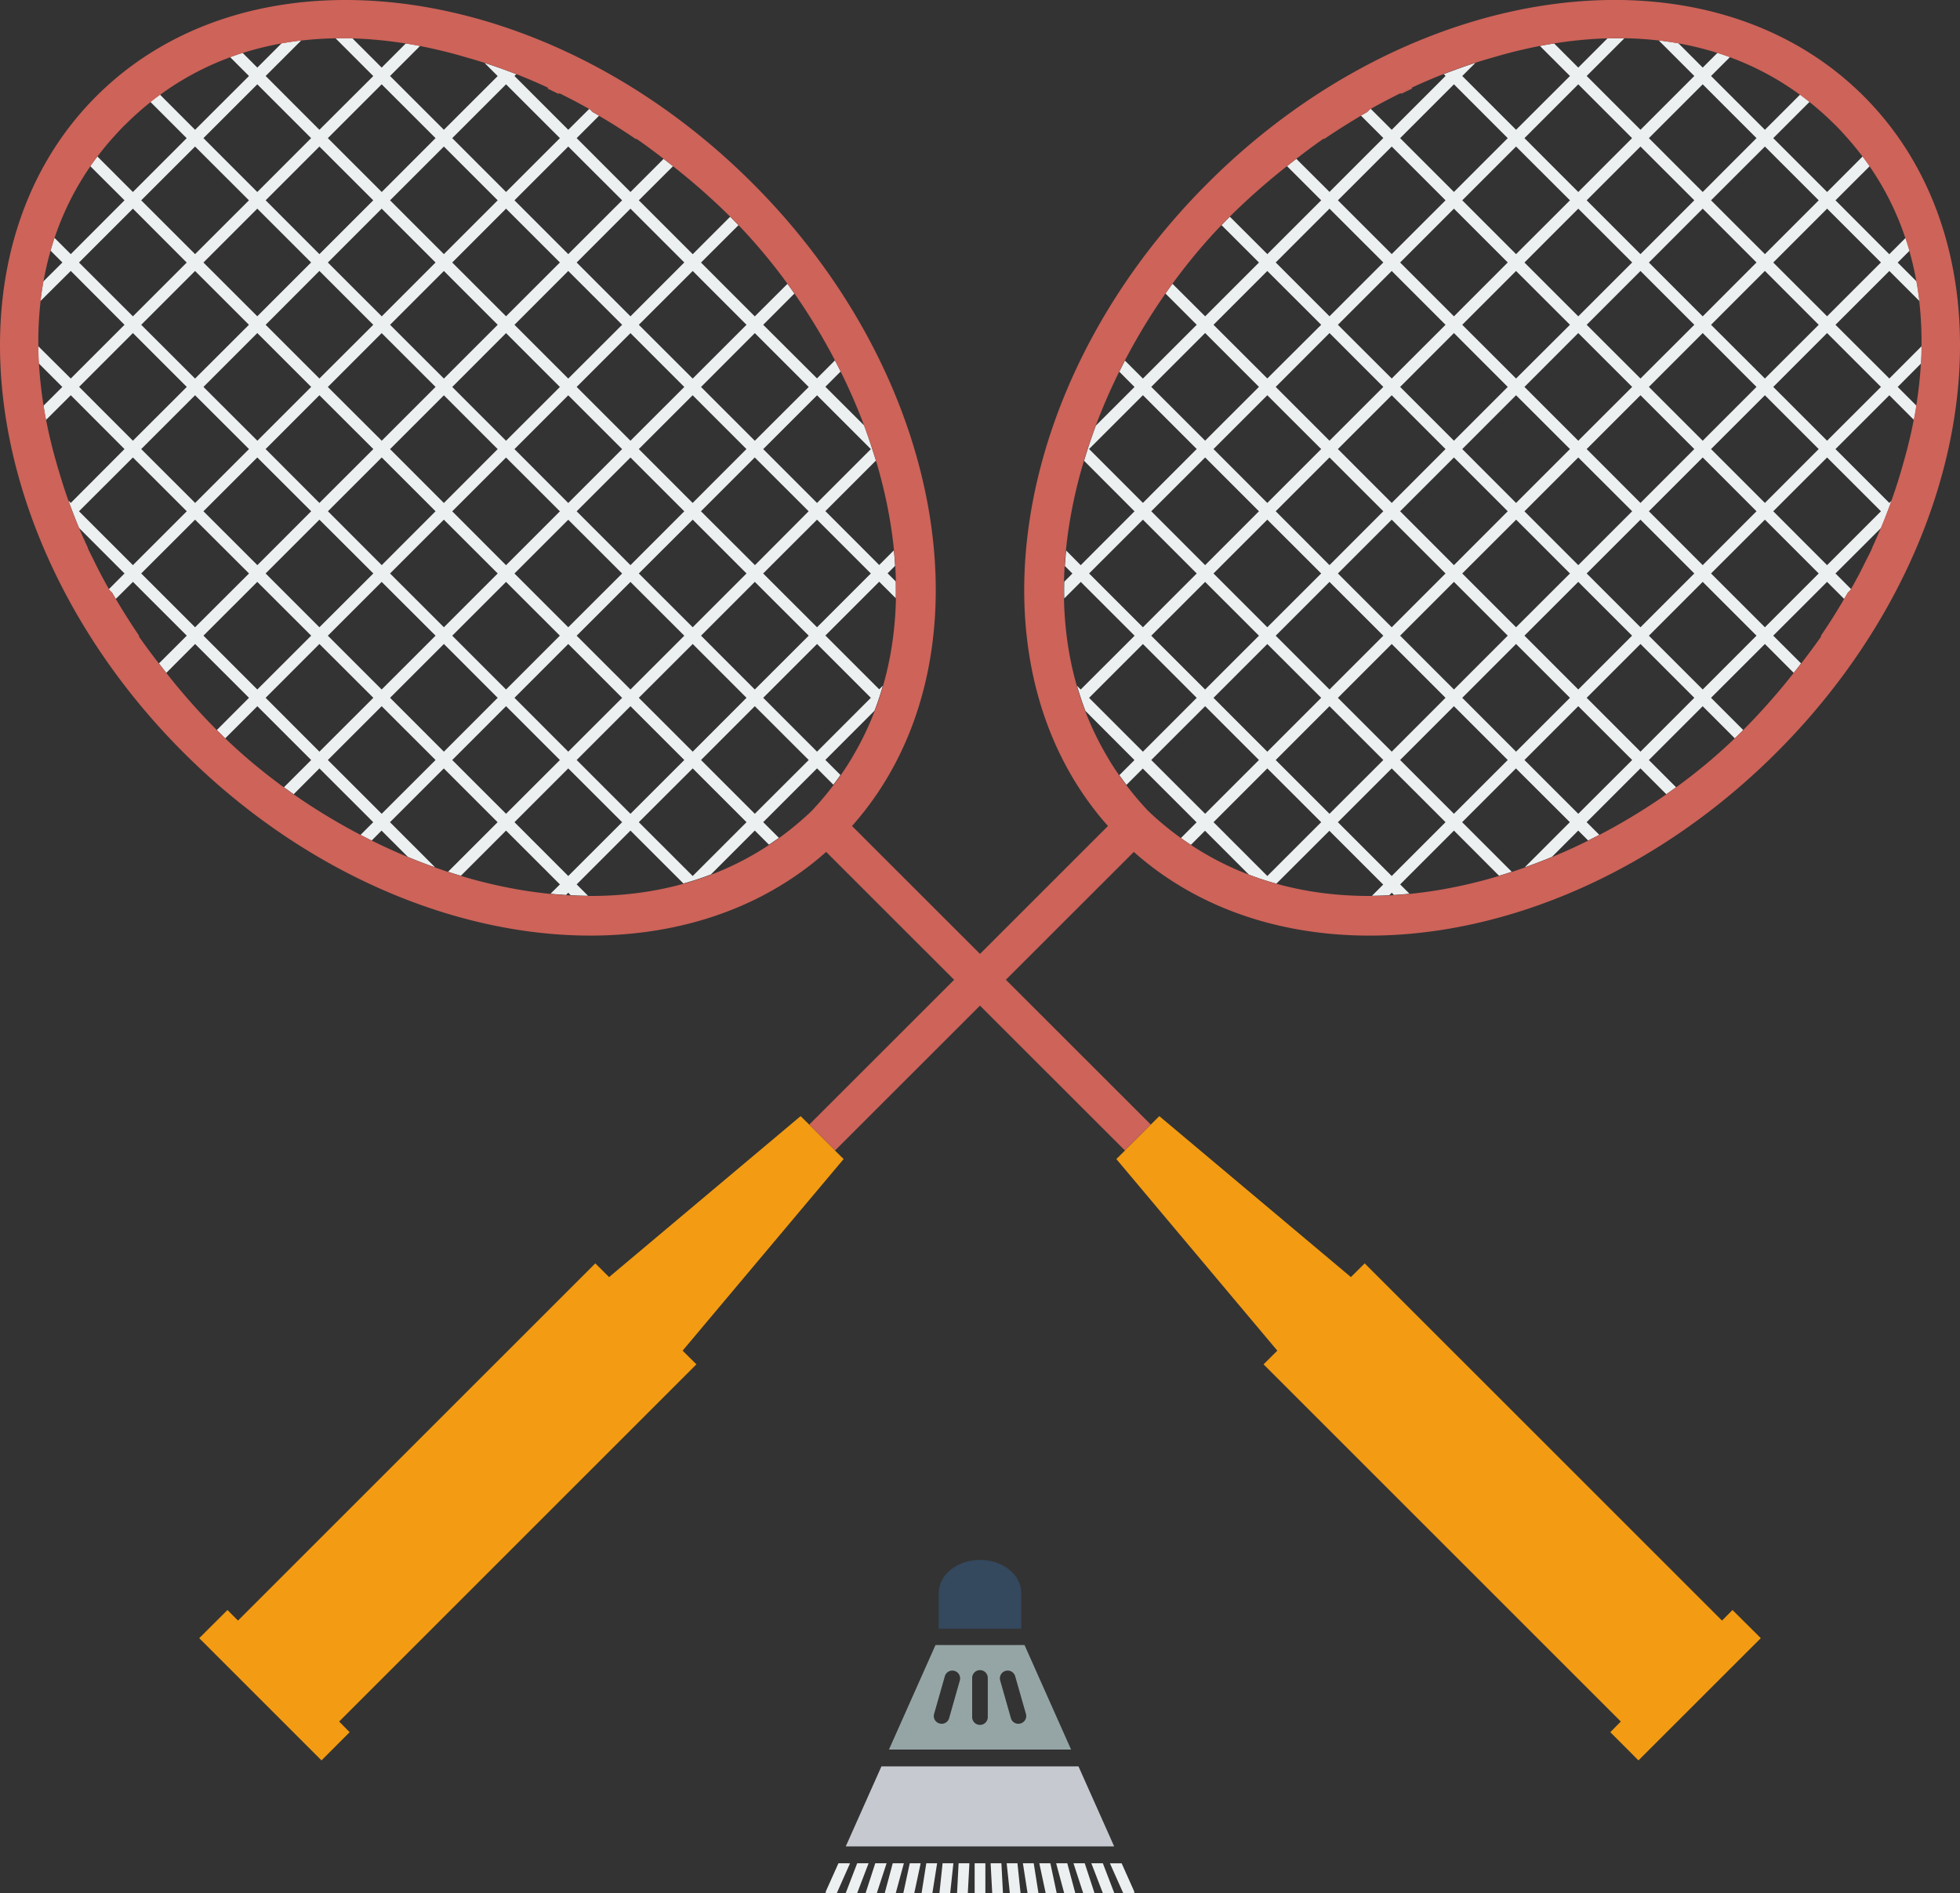<svg xmlns="http://www.w3.org/2000/svg" width="1080" height="1043.32" viewBox="0 0 1080 1043.32"><rect x="0" y="0" width="1080" height="1043.32" fill="#333333" stroke="none"/><g id="Слой_2" data-name="Слой 2"><g id="sport27_80284214"><g id="sport27_80284214-2" data-name="sport27_80284214"><path d="M562.73 878c0-10.12-10.15-18.28-22.73-18.28s-22.76 8.16-22.76 18.28v19.57h45.49z" fill="#34485e"/><path d="M564.54 906.63H515.48l-25.65 57.6H590.19zm-35.66 19.56L523 946.91a4.28 4.28.0 0 1-5.35 2.93 4.23 4.23.0 0 1-2.94-5.28l5.92-20.76a4.29 4.29.0 0 1 8.25 2.39zm15.41 19.93a4.31 4.31.0 1 1-8.61.0V924.56a4.31 4.31.0 0 1 8.61.0zm18.06 3.72a4.27 4.27.0 0 1-5.33-2.93l-5.89-20.72a4.29 4.29.0 0 1 8.25-2.39l5.93 20.76A4.24 4.24.0 0 1 562.35 949.84z" fill="#95a5a5"/><path d="M497.76 1043.32H503.79L507.3 1026.89h-6L497.76 1043.32z" fill="#ecf0f0"/><path d="M517.65 1043.32H523.58L525.34 1026.89H519.39L517.65 1043.32z" fill="#ecf0f0"/><path d="M507.81 1043.32H513.77L516.37 1026.89H510.41L507.81 1043.32z" fill="#ecf0f0"/><path d="M527.36 1043.32H533.29L534.16 1026.89H528.21L527.36 1043.32z" fill="#ecf0f0"/><path d="M537.05 1026.89h5.91v16.42H537.05z" fill="#ecf0f0"/><path d="M491.92 1026.89 487.51 1043.32H493.59L498.05 1026.89H491.92z" fill="#ecf0f0"/><path d="M462 1026.89 455.23 1042a3.13 3.13.0 0 0-.28 1.34h6.15l7.29-16.43z" fill="#ecf0f0"/><path d="M482.29 1026.89 476.96 1043.32H483.15L488.53 1026.89H482.29z" fill="#ecf0f0"/><path d="M601.35 1026.89 607.69 1043.32H614L607.69 1026.89H601.35z" fill="#ecf0f0"/><path d="M545.85 1026.89 546.73 1043.32H552.65L551.79 1026.89H545.85z" fill="#ecf0f0"/><path d="M591.51 1026.89 596.85 1043.32H603.09L597.71 1026.89H591.51z" fill="#ecf0f0"/><path d="M581.96 1026.89 586.38 1043.32H592.5L588.09 1026.89H581.96z" fill="#ecf0f0"/><path d="M624.78 1042l-6.73-15.09h-6.46l7.33 16.43h6.13A2.85 2.85.0 0 0 624.78 1042z" fill="#ecf0f0"/><path d="M554.7 1026.89 556.44 1043.32H562.35L560.63 1026.89H554.7z" fill="#ecf0f0"/><path d="M572.68 1026.89 576.18 1043.32H582.26L578.76 1026.89H572.68z" fill="#ecf0f0"/><path d="M563.64 1026.89 566.2 1043.32H572.21L569.6 1026.89H563.64z" fill="#ecf0f0"/><path d="M472.33 1026.89 466.01 1043.32H472.33L478.61 1026.89H472.33z" fill="#ecf0f0"/><path d="M594.26 973.49H485.7L466.03 1017.6H613.93L594.26 973.49z" fill="#c6cad0"/><path d="M39 140.06l-9-9c-.75 2.33-1.48 4.71-2.17 7.06l6.56 6.54L23.86 155.13c-.65 3.59-1.16 7.21-1.59 10.81L39 149.31 68.6 179 39 208.61 21 190.72c.05 3.18.14 6.36.33 9.54l13 13L23.94 223.62c.43 2.61.86 5.21 1.37 7.85L39 217.83 68.6 247.49 39 277.18l-1.31-1.31c1.83 5.06 3.76 10.1 5.86 15.12L68.6 316.05 60 324.69c.07.15.14.29.24.47l1.57 1.56c.64 1.12 1.32 2.23 2 3.36l9.45-9.4 29.65 29.65-15.32 15.3c1.18 1.51 2.31 3 3.54 4.55a5.61 5.61.0 0 0 .51.66l15.88-15.92 29.68 29.66-17.72 17.75c.17.18.36.36.55.58 1.35 1.34 2.7 2.68 4.08 4l17.69-17.69 29.66 29.66-15 15c1.78 1.26 3.56 2.57 5.36 3.84L176 423.49l29.66 29.64-7 7c2 1 4.05 2.09 6.13 3.11l5.45-5.47 14.53 14.51q7.41 3.08 15 5.74l-24.88-24.88 29.66-29.64 29.65 29.64L246.9 480.44c2.36.79 4.7 1.52 7.06 2.2l24.88-24.88 29.68 29.65-5.16 5.14c2.84.29 5.71.5 8.56.68l1.2-1.22 1.37 1.37c3.19.18 6.32.25 9.51.3l-6.25-6.27 29.65-29.65 29.17 29.14a157.59 157.59.0 0 0 15.19-5l24.15-24.16 7.8 7.78c1.82-1.23 3.68-2.49 5.49-3.76l-8.66-8.65 29.66-29.64 9 9c1.35-1.78 2.65-3.55 3.9-5.36l-8.32-8.31 27.05-27.06c1.79-4.55 3.3-9.18 4.63-13.84l-2 2-29.66-29.65 29.66-29.65 9.15 9.11c0-3.07.0-6.15.0-9.22l-4.52-4.52 4.12-4.12q-.25-4.29-.67-8.54l-8.08 8.07-29.66-29.69 27.84-27.85c-2-6.5-4.14-13-6.52-19.41l-21.32-21.27 8.4-8.42c-1-2-2.05-4.08-3.12-6.11l-9.9 9.9L420.54 179l17.19-17.21c-1.27-1.82-2.53-3.59-3.83-5.36l-18 17.94-29.64-29.66 20.66-20.61c-1.35-1.37-2.68-2.74-4-4.08a4.54 4.54.0 0 0-.58-.58l-20.63 20.65L352 110.4l18.85-18.8c-.36-.29-.7-.58-1.06-.84-1.38-1.11-2.75-2.13-4.12-3.21L347.4 105.81 317.75 76.13l12.37-12.38c-1.21-.68-2.36-1.37-3.52-2l-1.47-1.45a2.76 2.76.0 0 0-.48-.25L313.12 71.53 283.48 41.88l1-1c-5.83-2.25-11.65-4.35-17.48-6.2l7.23 7.24L244.59 71.53 214.93 41.88l16.54-16.56c-2.6-.51-5.23-1-7.86-1.38l-13.3 13.31L194.15 21.09c-3.11-.11-6.19-.07-9.28.0l20.81 20.83L176 71.53 146.38 41.88 166 22.28c-3.62.39-7.23.94-10.8 1.55l-13.4 13.42-8.14-8.13c-2.29.71-4.61 1.52-6.88 2.35l10.42 10.41L107.49 71.53 88.14 52.15c-1.8 1.3-3.53 2.61-5.27 4l20 20L73.23 105.81 53.64 86.21C52.29 88 51 89.75 49.72 91.57L68.6 110.4zm201 278.8L210.31 448.5l-29.66-29.64 29.66-29.66zm-34.28-34.28L176 414.26l-29.64-29.68L176 354.92zm-34.25-34.25L141.77 380 112.1 350.33l29.67-29.65zm-34.26-34.28L107.49 345.7 77.81 316.05l29.68-29.65zm-34.29-34.28L73.23 311.46l-29.7-29.69 29.7-29.65zM342.8 453.13l-29.68 29.66-29.64-29.66 29.64-29.64zm-34.28-34.27L278.84 448.5l-29.65-29.64 29.65-29.66zm-34.28-34.28-29.65 29.68-29.66-29.68 29.66-29.66zM240 350.33 210.31 380l-29.66-29.65 29.66-29.65zm-34.28-34.28L176 345.7l-29.64-29.65L176 286.4zm-34.25-34.28-29.66 29.69L112.1 281.77l29.67-29.65zm-34.26-34.28-29.68 29.69L77.81 247.49l29.68-29.66zm-34.29-34.25L73.23 242.89 43.59 213.21l29.64-29.65zM411.34 453.13l-29.65 29.66L352 453.13l29.7-29.64zm-34.28-34.27L347.4 448.5l-29.65-29.64L347.4 389.2zM342.8 384.61l-29.68 29.65-29.64-29.68 29.64-29.66zm-34.31-34.28L278.84 380l-29.65-29.65 29.65-29.65zm-34.25-34.28L244.59 345.7l-29.66-29.65 29.64-29.65zM240 281.77l-29.65 29.69-29.66-29.69 29.66-29.65zm-34.28-34.28L176 277.18l-29.64-29.69L176 217.83zm-34.25-34.25-29.66 29.65L112.1 213.24l29.67-29.68zM137.17 179l-29.68 29.64L77.81 179l29.68-29.66zm-34.29-34.29L73.23 174.34l-29.7-29.66L73.23 115zM249.19 76.13l29.65-29.66 29.68 29.66-29.68 29.68zm34.29 34.27 29.64-29.64L342.8 110.4l-29.68 29.66zm34.27 34.28L347.4 115l29.66 29.65L347.4 174.34zM352 179l29.7-29.66L411.34 179l-29.65 29.64zm34.28 34.27 29.64-29.68 29.7 29.68-29.7 29.65zm34.27 34.25 29.66-29.66 29.65 29.66L450.2 277.18zM180.65 76.13l29.66-29.66L240 76.13l-29.65 29.68zm34.28 34.27 29.66-29.64 29.65 29.64-29.65 29.66zm34.26 34.28L278.84 115l29.68 29.65-29.68 29.66zM283.48 179l29.64-29.66L342.8 179l-29.68 29.64zm34.27 34.24 29.65-29.65 29.66 29.68L347.4 242.89zM352 247.49l29.66-29.66 29.65 29.66-29.65 29.69zm34.24 34.28 29.64-29.65 29.7 29.65L416 311.46zm34.27 34.28L450.2 286.4l29.65 29.65L450.2 345.7zM112.1 76.13l29.67-29.66 29.66 29.66-29.66 29.68zm34.28 34.27L176 80.76l29.66 29.64L176 140.06zm34.27 34.28L210.31 115 240 144.68l-29.65 29.66zM214.93 179l29.66-29.66L274.24 179l-29.65 29.64zm34.26 34.27 29.65-29.68 29.68 29.68-29.68 29.65zm34.29 34.25 29.64-29.66 29.68 29.66-29.68 29.69zm34.27 34.28 29.65-29.65 29.66 29.65L347.4 311.46zM352 316.05l29.7-29.65 29.65 29.65L381.69 345.7zm34.28 34.28 29.64-29.65 29.7 29.65L415.91 380zm34.27 34.25 29.66-29.66 29.65 29.66L450.2 414.26zM77.81 110.4l29.68-29.64 29.68 29.64-29.68 29.66zm34.29 34.28L141.77 115l29.66 29.65-29.66 29.66zM146.38 179 176 149.31 205.68 179 176 208.61zm34.27 34.27 29.66-29.68L240 213.24l-29.65 29.65zm34.28 34.25 29.66-29.66 29.65 29.66-29.65 29.69zm34.26 34.28 29.65-29.65 29.68 29.65-29.68 29.69zm34.29 34.28 29.64-29.65 29.68 29.65L313.12 345.7zm34.27 34.28 29.65-29.65 29.66 29.65L347.4 380zM352 384.58l29.7-29.66 29.65 29.66-29.65 29.68zm34.28 34.28 29.64-29.66 29.7 29.66-29.7 29.64z" fill="#ecf0f0"/><path d="M619.86 634.12 615.13 638.78 703.83 744.38 696.24 751.93 893.1 948.78 887.31 954.65 902.83 970.2 970.24 902.83 954.64 887.32 948.86 893.14 751.97 696.28 744.37 703.83 638.81 615.13 634.09 619.8v0L619.79 634.04 619.86 634.12z" fill="#f39b12"/><path d="M414.67 101C301.77-11.93 139.55-33.4 53.06 53.05S-11.89 301.73 101 414.63C210.76 524.41 367.18 547.8 455.23 469.51L619.79 634l14.3-14.24L469.48 455.23C547.76 367.14 524.45 210.75 414.67 101zM350.51 76.34c-4.09-2.85-8.24-5.6-12.41-8.21C342.29 70.74 346.42 73.49 350.51 76.34zm73 389.52h0c-2.15 1.37-4.27 2.72-6.42 4-.5.3-1 .58-1.46.86-2.23 1.27-4.42 2.51-6.66 3.66-.05.0-.12.0-.15.08-93.43 48.35-218.21-.95-288.71-71.46a357.86 357.86.0 0 1-28.92-32.72C86 363.78 81 357.2 76.37 350.54c-2.85-4.12-5.59-8.2-8.25-12.36q4 6.19 8.25 12.36l.12-.13.57.57q-8-11.78-15.19-24.19l-1.51-1.56q3.59 6.4 7.62 12.66-4-6.24-7.62-12.66c-3.25-5.64-6.22-11.32-9-17.06-1-2-2-4-3-6.05l.13-.1a285.3 285.3.0 0 1-16-42.23v0c-.17-.58-.32-1.12-.51-1.67.15.55.29 1.09.49 1.67-.41-1.34-.8-2.64-1.16-4C12.43 190.94 17.86 124.07 63.93 74l.12-.11c1.52-1.7 3.11-3.37 4.72-5 .06.0.06.0.08.0h0v0C120 17.68 190.29 11.61 258 31.93l1.74.48v0a295.17 295.17.0 0 1 42.37 16c2 .94 4 2 5.95 2.93-2-1-3.92-2-5.95-2.93l-.41.4c2.08 1 4.1 2 6.08 2.93l.41-.37c5.66 2.83 11.38 5.75 17 9 4.24 2.41 8.5 5 12.7 7.62-4.2-2.64-8.46-5.21-12.7-7.62l1.45 1.47C334.91 66.54 343 71.6 350.83 77l-.44-.48.15-.14q9.82 6.82 19.36 14.5A363.08 363.08.0 0 1 403 120.06c72.49 72.53 122.54 202.46 67 296.62-.22.36-.43.73-.62 1.09-.39.65-.75 1.27-1.16 1.88-.75 1.26-1.59 2.57-2.42 3.84h0a173.76 173.76.0 0 1-18.73 23.61A171 171 0 0 1 423.49 465.86z" fill="#cd6359"/><path d="M1011.39 110.4l18.87-18.83c-1.28-1.82-2.57-3.62-3.9-5.36l-19.58 19.6L977.1 76.13l20-20c-1.73-1.37-3.47-2.68-5.2-4L972.5 71.53 942.82 41.88l10.43-10.41c-2.3-.83-4.56-1.64-6.88-2.35l-8.14 8.13L924.82 23.83c-3.6-.61-7.16-1.16-10.83-1.55l19.61 19.6L903.94 71.53 874.29 41.88l20.83-20.83c-3.11.0-6.17.0-9.28.0L869.66 37.25 856.35 23.94c-2.6.4-5.23.87-7.84 1.38l16.57 16.56-29.7 29.65L805.73 41.88 813 34.64c-5.81 1.85-11.64 4-17.45 6.2l1 1L766.87 71.53 755.32 60a2.6 2.6.0 0 0-.46.25l-1.49 1.45c-1.16.68-2.32 1.37-3.5 2l12.37 12.38-29.66 29.68L714.32 87.55c-1.38 1.08-2.76 2.1-4.13 3.21-.36.26-.67.55-1 .84L728 110.4l-29.67 29.66-20.67-20.65c-.16.18-.38.36-.58.58-1.31 1.34-2.66 2.71-4 4.08l20.64 20.61-29.66 29.66-18-17.94c-1.3 1.77-2.58 3.54-3.83 5.39L659.42 179l-29.65 29.64-9.91-9.9c-1 2-2.09 4.08-3.1 6.11l8.38 8.42-21.28 21.27q-3.6 9.65-6.51 19.41l27.79 27.85-29.65 29.69-8-8.07c-.29 2.83-.51 5.68-.7 8.54l4.12 4.12-4.48 4.52c-.07 3.07-.07 6.15.0 9.22l9.11-9.11 29.65 29.65L595.49 380l-2-2c1.35 4.66 2.87 9.29 4.62 13.84l27 27.06-8.32 8.31c1.29 1.81 2.58 3.58 3.91 5.36l9-9 29.65 29.64-8.63 8.65c1.81 1.3 3.64 2.53 5.5 3.76l7.76-7.78 24.15 24.16a159.43 159.43.0 0 0 15.19 5l29.19-29.14 29.66 29.65L756 493.68c3.17-.05 6.33-.12 9.51-.3l1.38-1.37 1.18 1.22c2.87-.18 5.71-.39 8.58-.68l-5.13-5.14 29.65-29.65L826 482.64c2.34-.68 4.7-1.41 7-2.2l-27.33-27.31 29.65-29.64 29.7 29.64L840.15 478c5.06-1.77 10.05-3.69 15-5.74l14.49-14.51 5.48 5.47c2-1 4.07-2.07 6.14-3.11l-7-7 29.65-29.64 14.25 14.25c1.81-1.27 3.62-2.58 5.4-3.84l-15-15 29.66-29.66 17.68 17.69c1.39-1.3 2.76-2.64 4.09-4 .19-.18.35-.4.56-.58l-17.74-17.75 29.68-29.66 15.89 15.92c.17-.23.36-.44.52-.66 1.22-1.52 2.33-3 3.53-4.55l-15.34-15.3 29.66-29.65 9.43 9.43c.7-1.16 1.35-2.27 2-3.39l1.55-1.56a4.94 4.94.0 0 0 .27-.47l-8.61-8.64L1036.48 291c2.12-5 4-10.06 5.87-15.08l-1.29 1.27-29.67-29.69 29.67-29.66 13.6 13.64c.51-2.64 1-5.24 1.38-7.85l-10.37-10.38 12.94-13c.17-3.18.29-6.36.31-9.54l-17.86 17.89L1011.39 179l29.67-29.66 16.64 16.63c-.41-3.6-1-7.22-1.59-10.81l-10.44-10.45 6.53-6.54c-.68-2.35-1.38-4.73-2.17-7.06l-9 9zM869.66 389.2l29.7 29.66-29.7 29.64L840 418.86zm34.28-34.28 29.66 29.66-29.66 29.68-29.65-29.68zm34.29-34.24 29.64 29.65L938.23 380l-29.66-29.65zM972.5 286.4l29.65 29.65L972.5 345.7l-29.68-29.65zm34.26-34.28 29.68 29.65-29.68 29.69L977.1 281.77zM766.87 423.49l29.65 29.64-29.65 29.66-29.66-29.66zm34.28-34.29 29.65 29.66L801.15 448.5 771.5 418.86zm34.23-34.28 29.7 29.66-29.7 29.68-29.65-29.68zm34.28-34.24 29.65 29.65L869.66 380 840 350.33zm34.28-34.28 29.66 29.65L903.94 345.7l-29.65-29.65zm34.29-34.28 29.64 29.65-29.64 29.69-29.66-29.69zm34.27-34.29 29.65 29.66L972.5 277.18l-29.68-29.69zm34.26-34.27 29.68 29.68-29.68 29.65L977.1 213.24zM698.31 423.49 728 453.13l-29.67 29.66-29.65-29.66zm34.27-34.29 29.66 29.66L732.58 448.5l-29.64-29.64zm34.29-34.28 29.65 29.66-29.65 29.68-29.66-29.65zm34.28-34.24 29.65 29.65L801.15 380 771.5 350.33zm34.28-34.28 29.65 29.65-29.7 29.65-29.65-29.65zm34.23-34.28 29.7 29.65-29.7 29.69L840 281.81zm34.28-34.29 29.66 29.66-29.66 29.69-29.65-29.69zm34.29-34.27 29.64 29.68-29.64 29.65-29.66-29.65zm34.27-34.25L1002.15 179 972.5 208.61 942.82 179zM1006.78 115l29.66 29.65-29.68 29.66L977.1 144.68zm-205.63-9.22L771.5 76.13l29.65-29.66L830.8 76.13zm-34.28 34.25L737.21 110.4l29.66-29.64 29.65 29.64zm-34.29 34.28-29.64-29.66L732.58 115l29.66 29.65zm-34.27 34.27L668.66 179l29.65-29.66L728 179zm-34.26 34.28-29.68-29.65 29.68-29.68 29.66 29.68zm-34.28 34.29-29.66-29.69 29.66-29.66 29.65 29.66zM869.66 105.81 840 76.13l29.65-29.66 29.65 29.66zm-34.28 34.25L805.73 110.4l29.65-29.64 29.7 29.64zm-34.23 34.28L771.5 144.68 801.15 115l29.65 29.65zm-34.28 34.27L737.21 179l29.66-29.66L796.52 179zm-34.29 34.28-29.64-29.65 29.64-29.68 29.66 29.68zm-34.27 34.29-29.65-29.69 29.65-29.66L728 247.49zm-34.26 34.28-29.68-29.69 29.68-29.65 29.66 29.65zM629.77 345.7l-29.66-29.65 29.66-29.65 29.65 29.65zM938.23 105.81 908.57 76.13l29.66-29.66 29.64 29.66zm-34.29 34.25L874.29 110.4l29.65-29.64L933.6 110.4zm-34.28 34.28L840 144.68 869.66 115l29.7 29.65zm-34.28 34.27L805.73 179l29.65-29.66L865.08 179zm-34.23 34.28L771.5 213.24l29.65-29.68 29.65 29.68zm-34.28 34.29-29.66-29.69 29.66-29.66 29.65 29.66zm-34.29 34.28-29.64-29.69 29.64-29.65 29.66 29.65zM698.31 345.7l-29.65-29.65 29.65-29.65L728 316.05zM664.05 380l-29.68-29.65 29.68-29.65 29.66 29.65zm-34.28 34.28-29.66-29.68 29.66-29.66 29.65 29.66zM972.5 140.06 942.82 110.4 972.5 80.76l29.65 29.64zm-34.27 34.28-29.66-29.66L938.23 115l29.64 29.65zm-34.29 34.27L874.29 179l29.65-29.66L933.6 179zm-34.28 34.28L840 213.24l29.65-29.68 29.7 29.68zm-34.28 34.29-29.65-29.69 29.65-29.66 29.7 29.66zm-34.23 34.28L771.5 281.77l29.65-29.65 29.65 29.65zM766.87 345.7l-29.66-29.65 29.66-29.65 29.65 29.65zM732.58 380l-29.64-29.65 29.64-29.65 29.66 29.65zm-34.27 34.28-29.65-29.68 29.65-29.66L728 384.58zM664.05 448.5l-29.68-29.64 29.68-29.66 29.66 29.66z" fill="#ecf0f0"/><path d="M460.11 634.12 464.85 638.78 376.14 744.38 383.74 751.93 186.88 948.78 192.66 954.65 177.16 970.2l-67.38-67.37L125.33 887.32 131.14 893.14 328.03 696.28 335.62 703.83 441.15 615.13 445.91 619.8v0L460.18 634.04 460.11 634.12z" fill="#f39b12"/><path d="M610.51 455.23 445.91 619.8 460.18 634 624.75 469.51c88 78.29 244.48 54.93 354.24-54.88 112.92-112.9 134.44-275.08 48-361.58s-248.72-65-361.61 48C555.54 210.75 532.21 367.14 610.51 455.23zM741.86 68.13c-4.14 2.61-8.31 5.36-12.38 8.21C733.55 73.49 737.68 70.74 741.86 68.13zm-109 379a171.46 171.46.0 0 1-18.73-23.61h0c-.84-1.27-1.66-2.53-2.43-3.84-.39-.61-.74-1.23-1.11-1.88l-.65-1.09c-55.52-94.16-5.47-224.09 67-296.62A364.55 364.55.0 0 1 710.1 90.84q9.54-7.65 19.33-14.5l.15.14-.44.48q11.79-8 24.16-15.16l1.44-1.47c-4.22 2.41-8.49 5-12.68 7.62 4.19-2.64 8.46-5.21 12.68-7.62 5.65-3.23 11.36-6.15 17-9l.39.37 6.07-2.93-.39-.4c-2 .94-4 2-6 2.93 2-1 4-2 6-2.93a295.29 295.29.0 0 1 42.38-16v0c.58-.15 1.15-.33 1.73-.48 67.76-20.32 138-14.25 189.2 36.89v0h0s0 0 0 0c1.65 1.62 3.24 3.29 4.76 5 0 0 .07.07.09.11 46.07 50.08 51.51 117 32.67 181.78-.36 1.34-.73 2.64-1.13 4 .13-.58.28-1.12.45-1.67-.17.55-.34 1.09-.51 1.67h.06A298.24 298.24.0 0 1 1031.51 302l.08.1c-.94 2.07-1.95 4.05-3 6.05-2.77 5.74-5.73 11.42-9 17.06-2.39 4.27-5 8.5-7.6 12.66 2.64-4.16 5.21-8.39 7.6-12.66l-1.52 1.56Q1011 339.21 1002.92 351l.58-.57.15.13q4.27-6.18 8.19-12.36c-2.62 4.16-5.34 8.24-8.19 12.36q-7 10-14.83 19.72A361 361 0 0 1 959.89 403c-70.48 70.51-195.27 119.81-288.7 71.46-.05.0-.13.0-.15-.08-2.24-1.15-4.46-2.39-6.65-3.66-.49-.28-1-.56-1.45-.86-2.17-1.26-4.31-2.61-6.43-4h0A168.27 168.27.0 0 1 632.85 447.1z" fill="#cd6359"/></g></g></g></svg>